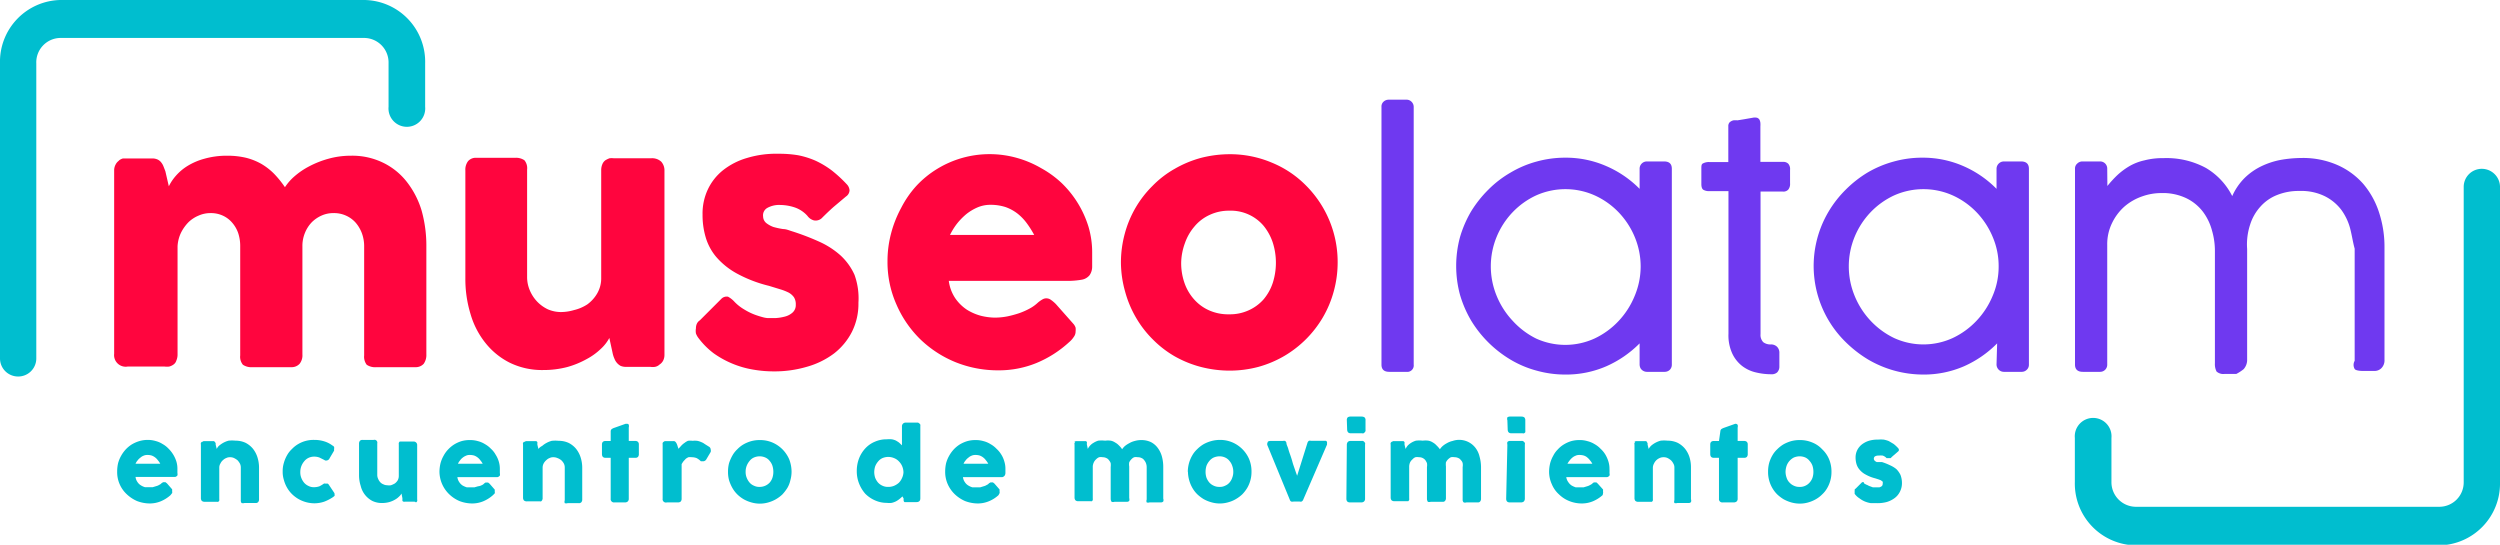 <svg id="Layer_1" data-name="Layer 1" xmlns="http://www.w3.org/2000/svg" viewBox="0 0 166 36.17"><defs><style>.cls-1{fill:#ff053e;}.cls-2{fill:#6f39f0;}.cls-3{fill:#00becf;}</style></defs><title>museo_latam_logo_A</title><path class="cls-1" d="M9.87,12.47a.73.73,0,0,1,.3-.16l.3,0h1.65a.86.86,0,0,1,.34.07.65.65,0,0,1,.24.19,1,1,0,0,1,.16.28l.12.31.23,1a3.17,3.17,0,0,1,.47-.7,3.35,3.35,0,0,1,.77-.65,4.25,4.25,0,0,1,1.12-.48,5.41,5.41,0,0,1,1.53-.2,5.31,5.31,0,0,1,1.25.14,4.09,4.09,0,0,1,1,.4,4.13,4.13,0,0,1,.85.66,6.64,6.64,0,0,1,.72.89,3.49,3.49,0,0,1,.62-.71,5,5,0,0,1,1-.68,6.34,6.34,0,0,1,1.27-.5,5.46,5.46,0,0,1,1.48-.2,4.67,4.67,0,0,1,2.18.48A4.47,4.47,0,0,1,29,13.85,5.8,5.8,0,0,1,30,15.79a8.65,8.65,0,0,1,.31,2.37v7.16a1,1,0,0,1-.18.63.72.72,0,0,1-.57.22H27a1,1,0,0,1-.65-.16.88.88,0,0,1-.17-.62V18.16a2.5,2.5,0,0,0-.15-.88,2.31,2.31,0,0,0-.41-.7,1.87,1.87,0,0,0-.64-.47,1.91,1.91,0,0,0-.84-.17,1.88,1.88,0,0,0-.78.16,2.15,2.15,0,0,0-.66.45,2.21,2.21,0,0,0-.45.7,2.27,2.27,0,0,0-.17.91v7.16a.9.9,0,0,1-.19.63.72.72,0,0,1-.57.22H18.77a1,1,0,0,1-.64-.16.83.83,0,0,1-.18-.62V18.16a2.75,2.75,0,0,0-.13-.88,2.1,2.1,0,0,0-.4-.7,1.79,1.79,0,0,0-.62-.47,1.87,1.87,0,0,0-.83-.17,1.9,1.9,0,0,0-.77.16,2.15,2.15,0,0,0-.68.44,2.77,2.77,0,0,0-.5.7,2.39,2.39,0,0,0-.23.9v7.22a1,1,0,0,1-.08.37.5.5,0,0,1-.21.28.8.8,0,0,1-.27.12,1.19,1.19,0,0,1-.29,0H10.47a.77.77,0,0,1-.89-.85V13.09a.8.8,0,0,1,.1-.38.66.66,0,0,1,.25-.27Z" transform="translate(-2 -1.79)"/><path class="cls-1" d="M45.79,26a.61.61,0,0,1-.3.15,1,1,0,0,1-.3,0H43.54a.89.89,0,0,1-.34-.07.92.92,0,0,1-.4-.47,1.73,1.73,0,0,1-.11-.32l-.23-1.06a2.68,2.68,0,0,1-.55.71,4.23,4.23,0,0,1-.95.69,5.88,5.88,0,0,1-1.29.53,6.2,6.2,0,0,1-1.6.2,4.89,4.89,0,0,1-2.21-.48,4.81,4.81,0,0,1-1.62-1.31,5.5,5.5,0,0,1-1-1.94,7.94,7.94,0,0,1-.34-2.37V13.11a.94.94,0,0,1,.18-.62.68.68,0,0,1,.57-.22h2.53a1,1,0,0,1,.64.16.82.82,0,0,1,.18.62v7.13a2.25,2.25,0,0,0,.18.89,2.49,2.49,0,0,0,.49.75,2.43,2.43,0,0,0,.71.51,2.19,2.19,0,0,0,.87.18,3.1,3.1,0,0,0,.86-.13A2.78,2.78,0,0,0,41,22a2.37,2.37,0,0,0,.65-.72,2,2,0,0,0,.27-1.05V13.08a1,1,0,0,1,.07-.37.61.61,0,0,1,.21-.28,1.62,1.62,0,0,1,.27-.13,1.23,1.23,0,0,1,.29,0h2.47a.88.88,0,0,1,.68.23.87.87,0,0,1,.21.61V25.36a.82.82,0,0,1-.09.38.68.68,0,0,1-.26.27Z" transform="translate(-2 -1.79)"/><path class="cls-1" d="M50.78,21.84a3,3,0,0,0,.64.5,4.06,4.06,0,0,0,.66.33,5.81,5.81,0,0,0,.56.18,1.65,1.65,0,0,0,.33.06l.53,0a3.09,3.09,0,0,0,.62-.1,1.2,1.2,0,0,0,.51-.27.66.66,0,0,0,.21-.52.87.87,0,0,0-.12-.49,1.07,1.07,0,0,0-.35-.31,3.44,3.44,0,0,0-.56-.22l-.75-.23a8.78,8.78,0,0,1-2.17-.84,4.93,4.93,0,0,1-1.35-1.1,3.6,3.6,0,0,1-.69-1.31,5.14,5.14,0,0,1-.2-1.48A3.76,3.76,0,0,1,49,14.37a3.59,3.59,0,0,1,1-1.27,4.66,4.66,0,0,1,1.6-.82A6.66,6.66,0,0,1,53.7,12,7.47,7.47,0,0,1,55,12.1a5.5,5.5,0,0,1,1.15.36,5.94,5.94,0,0,1,1.07.64,8.62,8.62,0,0,1,1,.92.65.65,0,0,1,.19.41.52.52,0,0,1-.24.41l-.82.69c-.26.23-.52.48-.8.76a.58.58,0,0,1-.26.13.57.57,0,0,1-.26,0,.8.8,0,0,1-.23-.11.85.85,0,0,1-.19-.19,2,2,0,0,0-.88-.57,3.15,3.15,0,0,0-.92-.15,1.62,1.62,0,0,0-.85.19.56.56,0,0,0-.29.57.58.58,0,0,0,.21.44,1.74,1.74,0,0,0,.47.26A5.08,5.08,0,0,0,54,17c.21,0,.4.09.57.14a16.33,16.33,0,0,1,1.81.69,5.49,5.49,0,0,1,1.42.91,3.94,3.94,0,0,1,.94,1.3A4.59,4.59,0,0,1,59,21.89a4.15,4.15,0,0,1-.43,1.93,4.26,4.26,0,0,1-1.19,1.44,5.44,5.44,0,0,1-1.79.88,7.59,7.59,0,0,1-2.22.31A8,8,0,0,1,52,26.33a6.33,6.33,0,0,1-2.61-1.08,5.06,5.06,0,0,1-1-1,1.14,1.14,0,0,1-.18-.32,1,1,0,0,1,0-.34.73.73,0,0,1,.06-.3.55.55,0,0,1,.2-.23l1.41-1.41a.5.5,0,0,1,.46-.16A1.63,1.63,0,0,1,50.78,21.84Z" transform="translate(-2 -1.79)"/><path class="cls-1" d="M73,24.5a7.38,7.38,0,0,1-2.17,1.39,6.6,6.6,0,0,1-2.54.49,7.51,7.51,0,0,1-2.84-.54,7.38,7.38,0,0,1-2.34-1.52A7.27,7.27,0,0,1,61.52,22a6.92,6.92,0,0,1-.59-2.85,7.21,7.21,0,0,1,.24-1.87,7.54,7.54,0,0,1,.67-1.69,6.69,6.69,0,0,1,1-1.45,6.5,6.5,0,0,1,1.38-1.13,6.7,6.7,0,0,1,1.66-.73,6.7,6.7,0,0,1,3.66,0,6.88,6.88,0,0,1,1.6.68,6.65,6.65,0,0,1,1.37,1,6.81,6.81,0,0,1,1.77,2.9,6,6,0,0,1,.24,1.7c0,.38,0,.69,0,.93a1,1,0,0,1-.17.57.85.85,0,0,1-.51.3,5.32,5.32,0,0,1-1,.08H65a2.68,2.68,0,0,0,.44,1.17,2.88,2.88,0,0,0,.77.75,3.44,3.44,0,0,0,.93.4,4,4,0,0,0,.93.12,4.45,4.45,0,0,0,.81-.08,6.87,6.87,0,0,0,.81-.22,4.62,4.62,0,0,0,.71-.32,2.5,2.5,0,0,0,.52-.38,2.09,2.09,0,0,1,.3-.21.5.5,0,0,1,.27-.07.51.51,0,0,1,.29.1,2.35,2.35,0,0,1,.33.28l1.16,1.31a.71.71,0,0,1,.15.26,1,1,0,0,1,0,.24.59.59,0,0,1-.12.37A1.53,1.53,0,0,1,73,24.5Zm-5.26-9.11a2.16,2.16,0,0,0-.83.17,3.25,3.25,0,0,0-.75.45,4.31,4.31,0,0,0-.63.65,4.36,4.36,0,0,0-.45.73h5.59a6.24,6.24,0,0,0-.5-.79,3.32,3.32,0,0,0-.61-.63,2.86,2.86,0,0,0-.79-.43A3.2,3.2,0,0,0,67.75,15.39Z" transform="translate(-2 -1.79)"/><path class="cls-1" d="M76.43,19.23a7.32,7.32,0,0,1,.26-1.94,7,7,0,0,1,1.84-3.16A6.5,6.5,0,0,1,80,13a7.27,7.27,0,0,1,1.72-.72,7.68,7.68,0,0,1,1.93-.25,7.11,7.11,0,0,1,2.8.56,6.81,6.81,0,0,1,2.27,1.52,7.18,7.18,0,0,1,2.1,5.1,7.25,7.25,0,0,1-.26,1.93,7.1,7.1,0,0,1-.72,1.72,7.19,7.19,0,0,1-2.57,2.57,7.2,7.2,0,0,1-1.71.72,7.46,7.46,0,0,1-1.91.25,7.68,7.68,0,0,1-1.93-.25A7.27,7.27,0,0,1,80,25.45a6.85,6.85,0,0,1-1.45-1.12,6.93,6.93,0,0,1-1.12-1.45,7.1,7.1,0,0,1-.72-1.72A7.25,7.25,0,0,1,76.43,19.23Zm4,0a4,4,0,0,0,.22,1.35,3.2,3.2,0,0,0,.64,1.09,2.9,2.9,0,0,0,1,.73,3.11,3.11,0,0,0,1.32.26,3,3,0,0,0,1.29-.26,2.92,2.92,0,0,0,1-.73,3.31,3.31,0,0,0,.61-1.09,4.41,4.41,0,0,0,0-2.69,3.52,3.52,0,0,0-.61-1.11,2.85,2.85,0,0,0-2.26-1,3,3,0,0,0-1.32.28,2.85,2.85,0,0,0-1,.76,3.4,3.4,0,0,0-.64,1.11A4,4,0,0,0,80.43,19.23Z" transform="translate(-2 -1.79)"/><path class="cls-2" d="M95.87,26a.43.43,0,0,1-.49.48H94.25c-.35,0-.52-.16-.52-.48V8.89a.43.43,0,0,1,.14-.35.48.48,0,0,1,.34-.13h1.15a.46.46,0,0,1,.37.14.48.48,0,0,1,.14.34Z" transform="translate(-2 -1.79)"/><path class="cls-2" d="M110.87,24.59a7.2,7.2,0,0,1-2.21,1.52,6.69,6.69,0,0,1-2.73.55,7,7,0,0,1-1.9-.26,6.82,6.82,0,0,1-1.73-.73,7.64,7.64,0,0,1-2.62-2.6,7.51,7.51,0,0,1-.74-1.72,7.35,7.35,0,0,1,0-3.8,7.51,7.51,0,0,1,.74-1.72,7.72,7.72,0,0,1,1.15-1.45,7,7,0,0,1,1.47-1.13,6.9,6.9,0,0,1,1.72-.73,7.1,7.1,0,0,1,1.91-.26,6.7,6.7,0,0,1,2.73.56,7,7,0,0,1,2.21,1.51V13a.48.48,0,0,1,.48-.49h1.14c.35,0,.52.16.52.49V26a.48.48,0,0,1-.14.35.49.49,0,0,1-.35.13h-1.14a.5.5,0,0,1-.45-.24.58.58,0,0,1-.06-.26Zm.07-5.08a5.1,5.1,0,0,0-.4-2,5.3,5.3,0,0,0-1.07-1.63,5.14,5.14,0,0,0-1.59-1.12,4.77,4.77,0,0,0-3.87,0,5.17,5.17,0,0,0-1.57,1.12,5.27,5.27,0,0,0-1.06,1.63,5.15,5.15,0,0,0,0,3.93,5.37,5.37,0,0,0,1.06,1.65A5.26,5.26,0,0,0,104,24.27a4.67,4.67,0,0,0,3.87,0,5.23,5.23,0,0,0,1.59-1.15,5.39,5.39,0,0,0,1.07-1.65A5.09,5.09,0,0,0,110.94,19.51Z" transform="translate(-2 -1.79)"/><path class="cls-2" d="M119.6,26.64a4.29,4.29,0,0,1-1-.12,2.38,2.38,0,0,1-.91-.42,2.26,2.26,0,0,1-.66-.82,2.89,2.89,0,0,1-.26-1.33V14.48H115.5a.72.72,0,0,1-.4-.09c-.08-.05-.13-.18-.13-.38V13c0-.2,0-.32.13-.37a.83.83,0,0,1,.4-.08h1.26V10.18a.37.37,0,0,1,.08-.26.57.57,0,0,1,.26-.14,1.65,1.65,0,0,1,.27,0l.43-.07.57-.1a.68.68,0,0,1,.3,0,.3.3,0,0,1,.16.13.65.65,0,0,1,.06.21,1.77,1.77,0,0,1,0,.24v2.35h1.49a.46.46,0,0,1,.36.12.54.54,0,0,1,.12.41v.89a.59.59,0,0,1-.12.42.43.43,0,0,1-.36.13H118.9v9.46a.69.69,0,0,0,.18.54.78.78,0,0,0,.51.15.57.57,0,0,1,.4.15.56.56,0,0,1,.16.43v.88a.54.54,0,0,1-.15.4A.55.55,0,0,1,119.6,26.64Z" transform="translate(-2 -1.79)"/><path class="cls-2" d="M134.61,24.59a7.16,7.16,0,0,1-2.2,1.52,6.69,6.69,0,0,1-2.73.55,7.23,7.23,0,0,1-3.64-1,8,8,0,0,1-1.47-1.14,7.07,7.07,0,0,1-1.14-8.7,7.29,7.29,0,0,1,1.14-1.45A7.58,7.58,0,0,1,126,13.25a7.14,7.14,0,0,1,1.73-.73,7,7,0,0,1,1.91-.26,6.7,6.7,0,0,1,2.73.56,7,7,0,0,1,2.2,1.51V13a.49.49,0,0,1,.49-.49h1.14c.34,0,.52.16.52.49V26a.45.45,0,0,1-.15.35.47.47,0,0,1-.34.13h-1.15a.49.49,0,0,1-.51-.5Zm.1-5.08a4.92,4.92,0,0,0-.4-2,5.3,5.3,0,0,0-1.07-1.63,5.14,5.14,0,0,0-1.59-1.12,4.77,4.77,0,0,0-3.87,0,5.17,5.17,0,0,0-1.57,1.12,5.27,5.27,0,0,0-1.06,1.63,5.15,5.15,0,0,0,0,3.93,5.37,5.37,0,0,0,1.06,1.65,5.26,5.26,0,0,0,1.57,1.15,4.67,4.67,0,0,0,3.87,0,5.23,5.23,0,0,0,1.59-1.15,5.39,5.39,0,0,0,1.07-1.65A4.91,4.91,0,0,0,134.71,19.51Z" transform="translate(-2 -1.79)"/><path class="cls-2" d="M141.93,14.14a7.62,7.62,0,0,1,.66-.72,4.64,4.64,0,0,1,.79-.59,3.46,3.46,0,0,1,1-.39,4.76,4.76,0,0,1,1.27-.15,5.5,5.5,0,0,1,2.82.65,4.53,4.53,0,0,1,1.75,1.87,4,4,0,0,1,.8-1.18,4.18,4.18,0,0,1,1.09-.78,5.18,5.18,0,0,1,1.31-.44,8.24,8.24,0,0,1,1.42-.13,5.69,5.69,0,0,1,2.37.47A4.92,4.92,0,0,1,158.92,14a5.57,5.57,0,0,1,1.05,1.9,7.32,7.32,0,0,1,.36,2.32v7.45a.73.73,0,0,1-.2.56.63.63,0,0,1-.48.19h-.78s-.44,0-.52-.13a.54.54,0,0,1,0-.54V18.3c-.12-.43-.18-.88-.3-1.34a3.73,3.73,0,0,0-.59-1.24,3.12,3.12,0,0,0-1.09-.9,3.53,3.53,0,0,0-1.67-.35,3.83,3.83,0,0,0-1.48.26,2.9,2.9,0,0,0-1.11.76,3.21,3.21,0,0,0-.7,1.21,4.2,4.2,0,0,0-.2,1.62v7.42a.94.94,0,0,1-.23.56,2.87,2.87,0,0,1-.49.32h-.78a.68.68,0,0,1-.53-.16,1.08,1.08,0,0,1-.11-.55V18.45a4.82,4.82,0,0,0-.19-1.34,3.64,3.64,0,0,0-.59-1.24,3.07,3.07,0,0,0-1.1-.91,3.6,3.6,0,0,0-1.68-.35,3.77,3.77,0,0,0-1.27.22,3.6,3.6,0,0,0-1.16.66,3.47,3.47,0,0,0-.83,1.09,3.18,3.18,0,0,0-.33,1.47V26a.47.47,0,0,1-.48.48h-1.14c-.34,0-.52-.16-.52-.48V13a.43.43,0,0,1,.15-.35.48.48,0,0,1,.34-.14h1.15a.47.47,0,0,1,.44.24.48.48,0,0,1,.06.26Z" transform="translate(-2 -1.79)"/><path class="cls-3" d="M13.32,34.67a2.32,2.32,0,0,1-.63.4,1.93,1.93,0,0,1-.75.15,2.41,2.41,0,0,1-.84-.16,2.37,2.37,0,0,1-.68-.45,2,2,0,0,1-.64-1.51,2.51,2.51,0,0,1,.06-.55,2.1,2.1,0,0,1,.2-.49,2.24,2.24,0,0,1,.31-.43,2.06,2.06,0,0,1,.4-.33,2.24,2.24,0,0,1,.5-.22A1.93,1.93,0,0,1,11.8,31a1.81,1.81,0,0,1,.52.07,1.63,1.63,0,0,1,.47.2,1.66,1.66,0,0,1,.4.31,2.07,2.07,0,0,1,.52.85,1.61,1.61,0,0,1,.07.49v.28a.34.34,0,0,1,0,.16.28.28,0,0,1-.15.1l-.31,0H11a.73.73,0,0,0,.13.34.69.69,0,0,0,.23.22,1.11,1.11,0,0,0,.27.12l.27,0,.24,0,.23-.07a.67.67,0,0,0,.21-.09.37.37,0,0,0,.15-.11l.1-.06.07,0,.09,0,.1.08.34.39a.25.25,0,0,1,0,.07.17.17,0,0,1,0,.07.2.2,0,0,1,0,.11ZM11.78,32a.56.56,0,0,0-.25.05.67.67,0,0,0-.21.13.86.86,0,0,0-.19.19.8.8,0,0,0-.13.21h1.64a1.21,1.21,0,0,0-.15-.22.89.89,0,0,0-.41-.32A.91.91,0,0,0,11.78,32Z" transform="translate(-2 -1.79)"/><path class="cls-3" d="M15.44,31.13a.2.2,0,0,1,.09-.05h.57l.1,0a.2.2,0,0,1,.07.06.35.35,0,0,1,.05.08l0,.09.07.29a.69.69,0,0,1,.15-.21,1.85,1.85,0,0,1,.27-.19,1.58,1.58,0,0,1,.37-.15,2.16,2.16,0,0,1,.46,0,1.56,1.56,0,0,1,.66.14,1.54,1.54,0,0,1,.49.39,1.77,1.77,0,0,1,.3.56,2.28,2.28,0,0,1,.11.7v2.1a.27.27,0,0,1-.06.19.2.2,0,0,1-.16.06h-.75a.32.32,0,0,1-.19,0,.27.27,0,0,1-.05-.19V32.83a.58.58,0,0,0-.06-.26,1.12,1.12,0,0,0-.16-.22,1.2,1.2,0,0,0-.24-.15.59.59,0,0,0-.27-.05.5.5,0,0,0-.23.05.64.64,0,0,0-.22.14.62.62,0,0,0-.17.22.5.5,0,0,0-.08.27v2.08a.6.6,0,0,1,0,.12.27.27,0,0,1-.07.08.11.11,0,0,1-.07,0h-.81a.31.31,0,0,1-.21-.06.29.29,0,0,1-.06-.19V31.31a.2.2,0,0,1,0-.11.2.2,0,0,1,.08-.08Z" transform="translate(-2 -1.79)"/><path class="cls-3" d="M23.51,33.9a.18.18,0,0,1,.09,0h.06l.1,0a.3.3,0,0,1,.09.1l.36.54a.33.33,0,0,1,0,.06.11.11,0,0,1,0,0,.16.16,0,0,1,0,.12l-.1.08a2.89,2.89,0,0,1-.58.3,2.08,2.08,0,0,1-.66.11,2.17,2.17,0,0,1-1.06-.29,2.22,2.22,0,0,1-.42-.32,2,2,0,0,1-.33-.43,2.1,2.1,0,0,1-.21-.51,1.77,1.77,0,0,1-.08-.56,1.89,1.89,0,0,1,.08-.58,2.21,2.21,0,0,1,.21-.5,1.7,1.7,0,0,1,.33-.42,1.91,1.91,0,0,1,.42-.33A2,2,0,0,1,22.87,31a2.15,2.15,0,0,1,.64.09,1.73,1.73,0,0,1,.56.28h0a.25.25,0,0,1,.11.09.24.24,0,0,1,0,.15.26.26,0,0,1,0,.11l-.29.49a.25.25,0,0,1-.22.16l-.07,0-.09-.05-.3-.15a1,1,0,0,0-.35-.06.87.87,0,0,0-.37.08.8.8,0,0,0-.29.23,1.13,1.13,0,0,0-.19.32,1.09,1.09,0,0,0-.07.4,1,1,0,0,0,.07.39,1.13,1.13,0,0,0,.19.32.86.86,0,0,0,.29.21.75.75,0,0,0,.37.08,1.07,1.07,0,0,0,.35-.06A2.19,2.19,0,0,0,23.51,33.9Z" transform="translate(-2 -1.79)"/><path class="cls-3" d="M29.55,35.1a.12.12,0,0,1-.08,0h-.58a.16.16,0,0,1-.1,0,.18.18,0,0,1-.07-.05l0-.08,0-.1-.06-.31a.78.78,0,0,1-.17.21,1.18,1.18,0,0,1-.27.2,1.61,1.61,0,0,1-.38.16,1.8,1.8,0,0,1-.48.06,1.44,1.44,0,0,1-.64-.14,1.52,1.52,0,0,1-.77-1,2.28,2.28,0,0,1-.11-.7v-2.1a.29.29,0,0,1,.06-.19.22.22,0,0,1,.17-.06h.74a.19.19,0,0,1,.24.23v2.09a.63.63,0,0,0,.06.27.74.74,0,0,0,.14.22.52.52,0,0,0,.21.14.54.54,0,0,0,.25.06.77.77,0,0,0,.25,0,1.51,1.51,0,0,0,.26-.12.77.77,0,0,0,.19-.21.62.62,0,0,0,.07-.31V31.31a.43.43,0,0,1,0-.11.35.35,0,0,1,.06-.09s.06,0,.09,0h.81a.23.23,0,0,1,.26.25v3.59a.24.24,0,0,1,0,.12.2.2,0,0,1-.08.08Z" transform="translate(-2 -1.79)"/><path class="cls-3" d="M34.73,34.67a2.32,2.32,0,0,1-.63.4,1.93,1.93,0,0,1-.75.15,2.37,2.37,0,0,1-.84-.16,2.24,2.24,0,0,1-.68-.45,2.11,2.11,0,0,1-.65-1.51,2.51,2.51,0,0,1,.07-.55,2.1,2.1,0,0,1,.2-.49,1.88,1.88,0,0,1,.31-.43,2.06,2.06,0,0,1,.4-.33,2.16,2.16,0,0,1,.49-.22,2,2,0,0,1,.56-.07,1.81,1.81,0,0,1,.52.07,1.63,1.63,0,0,1,.47.2,1.66,1.66,0,0,1,.4.31,1.48,1.48,0,0,1,.31.39,1.75,1.75,0,0,1,.21.46,1.61,1.61,0,0,1,.07.49v.28a.34.34,0,0,1,0,.16.28.28,0,0,1-.15.1l-.31,0H32.37a.73.73,0,0,0,.13.34.77.77,0,0,0,.22.22,1.39,1.39,0,0,0,.28.12l.27,0,.23,0,.24-.07A.67.67,0,0,0,34,34a.37.37,0,0,0,.15-.11l.09-.06.08,0,.09,0,.1.08.34.39a.25.25,0,0,1,0,.07.17.17,0,0,1,0,.07.2.2,0,0,1,0,.11ZM33.19,32a.53.53,0,0,0-.25.05.85.85,0,0,0-.22.13.81.81,0,0,0-.18.19.8.8,0,0,0-.13.21h1.64a1.21,1.21,0,0,0-.15-.22.89.89,0,0,0-.41-.32A1,1,0,0,0,33.19,32Z" transform="translate(-2 -1.79)"/><path class="cls-3" d="M36.85,31.13a.14.14,0,0,1,.08-.05h.58l.1,0s0,0,.07.06a.3.3,0,0,1,0,.08l0,.09.07.29A.69.69,0,0,1,38,31.4a1.43,1.43,0,0,1,.27-.19,1.58,1.58,0,0,1,.37-.15,2.16,2.16,0,0,1,.46,0,1.56,1.56,0,0,1,.66.14,1.54,1.54,0,0,1,.49.39,1.77,1.77,0,0,1,.3.56,2.28,2.28,0,0,1,.11.7v2.1a.27.27,0,0,1-.06.19.21.21,0,0,1-.17.06h-.74a.32.32,0,0,1-.19,0,.27.27,0,0,1,0-.19V32.83a.58.58,0,0,0-.06-.26.87.87,0,0,0-.17-.22A.91.91,0,0,0,39,32.2a.65.65,0,0,0-.27-.05.5.5,0,0,0-.23.05.64.64,0,0,0-.22.14.79.79,0,0,0-.18.22.6.6,0,0,0-.07.27v2.08A.6.6,0,0,1,38,35a.27.27,0,0,1-.07.08.11.11,0,0,1-.07,0H37a.29.29,0,0,1-.21-.06.29.29,0,0,1-.06-.19V31.31a.2.2,0,0,1,0-.11.27.27,0,0,1,.07-.08Z" transform="translate(-2 -1.79)"/><path class="cls-3" d="M42.55,30.44a.19.19,0,0,1,.07-.16.67.67,0,0,1,.19-.09l.73-.26h.06c.07,0,.13,0,.15.07a.34.34,0,0,1,0,.18v.89h.44a.24.24,0,0,1,.17.06.24.24,0,0,1,.06.18v.62a.28.28,0,0,1-.06.2.24.24,0,0,1-.17.06h-.44V34.9a.24.24,0,0,1-.07.19.27.27,0,0,1-.19.06H42.8a.22.22,0,0,1-.25-.25V32.19h-.33c-.17,0-.25-.08-.25-.26v-.62c0-.16.08-.24.25-.24h.33Z" transform="translate(-2 -1.79)"/><path class="cls-3" d="M46,31.31a.36.36,0,0,1,0-.11.2.2,0,0,1,.06-.07l.08-.05h.58a.15.15,0,0,1,.13.05.36.36,0,0,1,.08.12.76.76,0,0,1,.06.16l.06.18.19-.21a1.18,1.18,0,0,1,.21-.18,1.09,1.09,0,0,1,.23-.14,1,1,0,0,1,.3,0,1.47,1.47,0,0,1,.31,0,1.12,1.12,0,0,1,.26.08.94.94,0,0,1,.24.13l.27.17a.23.23,0,0,1,.13.2.29.29,0,0,1,0,.16l-.29.49a.25.25,0,0,1-.22.13l-.14,0a1.2,1.2,0,0,0-.28-.21.88.88,0,0,0-.33-.06.73.73,0,0,0-.22,0,1,1,0,0,0-.17.1l-.15.16a1.74,1.74,0,0,0-.13.2V34.9a.27.27,0,0,1-.06.19.27.27,0,0,1-.2.06h-.72A.22.22,0,0,1,46,34.9Z" transform="translate(-2 -1.79)"/><path class="cls-3" d="M50.34,33.12a2.25,2.25,0,0,1,.07-.58,2.81,2.81,0,0,1,.22-.5,1.7,1.7,0,0,1,.33-.42,1.91,1.91,0,0,1,.42-.33,2.28,2.28,0,0,1,.51-.21,2.12,2.12,0,0,1,.57-.07,2.07,2.07,0,0,1,.82.16,2.14,2.14,0,0,1,.67.45,2.2,2.2,0,0,1,.45.66,2.32,2.32,0,0,1,.16.84,2.1,2.1,0,0,1-.08.56,1.75,1.75,0,0,1-.2.51,2.88,2.88,0,0,1-.33.43,2.29,2.29,0,0,1-.43.32,2.21,2.21,0,0,1-.5.21,2,2,0,0,1-1.13,0,2.28,2.28,0,0,1-.51-.21,2.22,2.22,0,0,1-.42-.32,2,2,0,0,1-.33-.43,2.61,2.61,0,0,1-.22-.51A2.1,2.1,0,0,1,50.34,33.12Zm1.17,0a1,1,0,0,0,.07.39,1.13,1.13,0,0,0,.19.32.78.78,0,0,0,.29.21.8.8,0,0,0,.39.08.9.9,0,0,0,.66-.29.92.92,0,0,0,.18-.32,1.23,1.23,0,0,0,.06-.39,1.34,1.34,0,0,0-.06-.4.92.92,0,0,0-.18-.32.73.73,0,0,0-.29-.23.91.91,0,0,0-.37-.08.93.93,0,0,0-.39.08.73.73,0,0,0-.29.23,1.13,1.13,0,0,0-.19.32A1.09,1.09,0,0,0,51.51,33.12Z" transform="translate(-2 -1.79)"/><path class="cls-3" d="M61.92,34.75a1.62,1.62,0,0,1-.19.17,1.43,1.43,0,0,1-.24.16,1.33,1.33,0,0,1-.28.1,1.13,1.13,0,0,1-.32,0,1.91,1.91,0,0,1-.8-.17,2.08,2.08,0,0,1-.64-.44,2.33,2.33,0,0,1-.41-.68,2.21,2.21,0,0,1-.15-.82,2.32,2.32,0,0,1,.15-.84,2.1,2.1,0,0,1,.41-.66,1.81,1.81,0,0,1,.64-.45,1.91,1.91,0,0,1,.8-.16,1.69,1.69,0,0,1,.33,0,1.12,1.12,0,0,1,.26.08,2.11,2.11,0,0,1,.22.14l.19.18V30.1a.24.24,0,0,1,.07-.18.25.25,0,0,1,.18-.07h.73l.09,0,.08.05.07.08a.36.36,0,0,1,0,.1v4.8c0,.17-.09.25-.26.25h-.73s0,0-.06,0A.15.15,0,0,1,62,35a1.17,1.17,0,0,1,0-.11Zm-1.87-1.63a1.23,1.23,0,0,0,.06.39,1.13,1.13,0,0,0,.19.32.86.86,0,0,0,.29.21.84.84,0,0,0,.38.08,1,1,0,0,0,.39-.07,1.16,1.16,0,0,0,.32-.2,1,1,0,0,0,.21-.31,1,1,0,0,0,.1-.38v0a1.1,1.1,0,0,0-.08-.4,1,1,0,0,0-.21-.32.86.86,0,0,0-.33-.23,1,1,0,0,0-.4-.08,1,1,0,0,0-.38.08.8.8,0,0,0-.29.23,1.13,1.13,0,0,0-.19.32A1.34,1.34,0,0,0,60.05,33.12Z" transform="translate(-2 -1.79)"/><path class="cls-3" d="M68.3,34.67a2.18,2.18,0,0,1-.63.4,1.93,1.93,0,0,1-.75.15,2.41,2.41,0,0,1-.84-.16,2.37,2.37,0,0,1-.68-.45,2.13,2.13,0,0,1-.47-.67,2,2,0,0,1-.17-.84,2.51,2.51,0,0,1,.06-.55,2.1,2.1,0,0,1,.2-.49,2.24,2.24,0,0,1,.31-.43,2.06,2.06,0,0,1,.4-.33,2.24,2.24,0,0,1,.5-.22,2,2,0,0,1,.55-.07,1.81,1.81,0,0,1,.52.07,1.63,1.63,0,0,1,.47.2,1.66,1.66,0,0,1,.4.31,1.76,1.76,0,0,1,.32.39,1.73,1.73,0,0,1,.2.46,1.61,1.61,0,0,1,.07.49v.28a.34.34,0,0,1-.05.16.28.28,0,0,1-.15.1l-.31,0H65.94a.73.73,0,0,0,.13.34.69.69,0,0,0,.23.22,1.11,1.11,0,0,0,.27.12l.27,0,.24,0,.23-.07a.67.67,0,0,0,.21-.09.37.37,0,0,0,.15-.11l.1-.06.07,0,.09,0,.1.08.34.39a.25.25,0,0,1,0,.07.17.17,0,0,1,0,.07.2.2,0,0,1,0,.11ZM66.76,32a.56.56,0,0,0-.25.05.67.67,0,0,0-.21.13.86.86,0,0,0-.19.19.8.8,0,0,0-.13.21h1.64a1.21,1.21,0,0,0-.15-.22.89.89,0,0,0-.41-.32A.91.91,0,0,0,66.76,32Z" transform="translate(-2 -1.79)"/><path class="cls-3" d="M73.33,31.13a.2.2,0,0,1,.09-.05H74l.1,0a.2.2,0,0,1,.07.06.35.35,0,0,1,0,.08.36.36,0,0,0,0,.09l.06.29a.85.85,0,0,1,.14-.21.9.9,0,0,1,.23-.19,1.35,1.35,0,0,1,.32-.15,2.09,2.09,0,0,1,.46,0,1.5,1.5,0,0,1,.37,0,.81.81,0,0,1,.29.12,1,1,0,0,1,.25.19,1.43,1.43,0,0,1,.22.26,1.06,1.06,0,0,1,.18-.21,1.62,1.62,0,0,1,.29-.19,1.37,1.37,0,0,1,.37-.15,1.56,1.56,0,0,1,.44-.06,1.47,1.47,0,0,1,.64.14,1.3,1.3,0,0,1,.45.39,1.71,1.71,0,0,1,.27.56,2.63,2.63,0,0,1,.09.7v2.1a.27.27,0,0,1,0,.19.22.22,0,0,1-.17.06h-.74a.3.3,0,0,1-.19,0,.27.27,0,0,1,0-.19V32.8a.75.75,0,0,0-.05-.26.67.67,0,0,0-.12-.2.4.4,0,0,0-.18-.14.53.53,0,0,0-.25-.05.59.59,0,0,0-.23,0,.55.55,0,0,0-.19.14.72.72,0,0,0-.14.2.81.81,0,0,0,0,.27v2.1a.33.33,0,0,1,0,.19.22.22,0,0,1-.17.06H76a.3.3,0,0,1-.19,0s-.06-.09-.06-.19V32.8a1.09,1.09,0,0,0,0-.26.67.67,0,0,0-.12-.2.4.4,0,0,0-.18-.14.52.52,0,0,0-.24-.05.59.59,0,0,0-.23,0,.56.56,0,0,0-.2.14.62.62,0,0,0-.15.2.77.77,0,0,0-.07.26v2.12a.6.6,0,0,1,0,.12.16.16,0,0,1-.06.08.13.13,0,0,1-.08,0h-.81a.27.27,0,0,1-.2-.06.29.29,0,0,1-.06-.19V31.31a.2.2,0,0,1,0-.11.18.18,0,0,1,.07-.08Z" transform="translate(-2 -1.79)"/><path class="cls-3" d="M80.87,33.12a2.25,2.25,0,0,1,.08-.58,2.21,2.21,0,0,1,.21-.5,1.7,1.7,0,0,1,.33-.42,2.18,2.18,0,0,1,.42-.33,2.28,2.28,0,0,1,.51-.21A2.12,2.12,0,0,1,83,31a2.07,2.07,0,0,1,.82.16,2.12,2.12,0,0,1,1.12,1.11,2.13,2.13,0,0,1,.16.84,2.1,2.1,0,0,1-.28,1.07,2.34,2.34,0,0,1-.33.43,2.29,2.29,0,0,1-.43.32,2,2,0,0,1-.5.21,2,2,0,0,1-1.13,0,2.28,2.28,0,0,1-.51-.21,2.59,2.59,0,0,1-.42-.32,2,2,0,0,1-.33-.43,2.25,2.25,0,0,1-.29-1.07Zm1.18,0a1.23,1.23,0,0,0,.06.39,1.13,1.13,0,0,0,.19.32.86.86,0,0,0,.29.21.85.85,0,0,0,.39.08.75.75,0,0,0,.37-.08.78.78,0,0,0,.29-.21.92.92,0,0,0,.18-.32,1,1,0,0,0,.07-.39,1.09,1.09,0,0,0-.07-.4.92.92,0,0,0-.18-.32.73.73,0,0,0-.29-.23.87.87,0,0,0-.37-.08,1,1,0,0,0-.39.08.8.8,0,0,0-.29.23,1.13,1.13,0,0,0-.19.32A1.34,1.34,0,0,0,82.05,33.12Z" transform="translate(-2 -1.79)"/><path class="cls-3" d="M86.17,31.39a.23.23,0,0,1,0-.22c0-.07.09-.1.19-.1h.83a.23.23,0,0,1,.14,0,.19.19,0,0,1,.09.14c0,.11.08.23.12.38s.09.29.14.43.1.3.14.45.09.28.13.4l.11.32.07.19.68-2.17a.28.28,0,0,1,.1-.15.26.26,0,0,1,.14,0h.85l.14,0a.16.16,0,0,1,.07.07.11.11,0,0,1,0,.08.23.23,0,0,1,0,.11L88.52,35a.26.26,0,0,1-.09.09.2.2,0,0,1-.14,0h-.38a.36.36,0,0,1-.18,0,.19.19,0,0,1-.08-.1Z" transform="translate(-2 -1.79)"/><path class="cls-3" d="M91.43,29.7a.27.27,0,0,1,.06-.2.32.32,0,0,1,.18-.05h.75a.35.35,0,0,1,.18.05.23.23,0,0,1,.07.2v.62a.37.37,0,0,1,0,.09.22.22,0,0,1-.05.08.27.27,0,0,1-.08.07.17.17,0,0,1-.1,0h-.75q-.24,0-.24-.27Zm0,1.62a.3.3,0,0,1,.06-.18.23.23,0,0,1,.18-.07h.74a.12.12,0,0,1,.08,0,.2.2,0,0,1,.09.05l.06.08a.17.17,0,0,1,0,.1V34.9a.24.24,0,0,1-.07.19.27.27,0,0,1-.19.06h-.74c-.16,0-.24-.08-.24-.25Z" transform="translate(-2 -1.79)"/><path class="cls-3" d="M94.43,31.13a.14.14,0,0,1,.08-.05h.58l.1,0s0,0,.07.06a.3.3,0,0,1,0,.08l0,.09.07.29a1.2,1.2,0,0,1,.13-.21,1.11,1.11,0,0,1,.23-.19,1.26,1.26,0,0,1,.33-.15,2,2,0,0,1,.45,0,1.4,1.4,0,0,1,.37,0,.79.79,0,0,1,.3.12.92.92,0,0,1,.24.19,2,2,0,0,1,.23.26,1.06,1.06,0,0,1,.18-.21,1.52,1.52,0,0,1,.28-.19,1.31,1.31,0,0,1,.38-.15,1.36,1.36,0,0,1,1.53.47,1.52,1.52,0,0,1,.26.56,2.63,2.63,0,0,1,.1.7v2.1a.27.27,0,0,1-.06.19.18.18,0,0,1-.16.06h-.75a.28.28,0,0,1-.18,0,.23.23,0,0,1-.07-.19V32.8a.75.75,0,0,0,0-.26.41.41,0,0,0-.12-.2.36.36,0,0,0-.18-.14.52.52,0,0,0-.24-.05.67.67,0,0,0-.24,0,.85.85,0,0,0-.19.14.72.72,0,0,0-.14.2,1.17,1.17,0,0,0,0,.27v2.1a.27.27,0,0,1-.06.19.18.18,0,0,1-.16.06H97a.32.32,0,0,1-.19,0s-.06-.09-.06-.19V32.8a.74.74,0,0,0,0-.26,1,1,0,0,0-.11-.2.55.55,0,0,0-.18-.14.52.52,0,0,0-.24-.05.64.64,0,0,0-.24,0,.52.52,0,0,0-.19.14.64.64,0,0,0-.16.2.76.76,0,0,0-.06.26v2.12a.6.6,0,0,1,0,.12l-.06.08-.08,0H94.6a.28.28,0,0,1-.2-.06.29.29,0,0,1-.06-.19V31.31a.2.2,0,0,1,0-.11.27.27,0,0,1,.07-.08Z" transform="translate(-2 -1.79)"/><path class="cls-3" d="M102.09,29.7a.32.32,0,0,1,0-.2.31.31,0,0,1,.19-.05h.75a.35.35,0,0,1,.18.05.27.27,0,0,1,.07.2v.62a.37.37,0,0,1,0,.09.22.22,0,0,1,0,.08.27.27,0,0,1-.08.07.17.17,0,0,1-.1,0h-.75q-.24,0-.24-.27Zm0,1.62a.37.37,0,0,1,0-.18.22.22,0,0,1,.19-.07h.74a.13.13,0,0,1,.08,0,.14.14,0,0,1,.08.05.27.27,0,0,1,.07.08.17.17,0,0,1,0,.1V34.9a.27.27,0,0,1-.07.19.29.29,0,0,1-.19.06h-.74c-.16,0-.24-.08-.24-.25Z" transform="translate(-2 -1.79)"/><path class="cls-3" d="M108.41,34.67a2.32,2.32,0,0,1-.63.4,1.93,1.93,0,0,1-.75.15,2.23,2.23,0,0,1-.83-.16,2.06,2.06,0,0,1-.69-.45,1.85,1.85,0,0,1-.47-.67,2,2,0,0,1-.18-.84,2.51,2.51,0,0,1,.07-.55,2.1,2.1,0,0,1,.2-.49,1.62,1.62,0,0,1,.31-.43,1.8,1.8,0,0,1,.4-.33,2.16,2.16,0,0,1,.49-.22,2,2,0,0,1,.55-.07,1.72,1.72,0,0,1,.52.07,1.68,1.68,0,0,1,.48.2,1.66,1.66,0,0,1,.4.31,1.76,1.76,0,0,1,.32.39,2.13,2.13,0,0,1,.2.46,1.61,1.61,0,0,1,.07.49,2.27,2.27,0,0,1,0,.28.25.25,0,0,1,0,.16.28.28,0,0,1-.15.1l-.32,0H106a.74.74,0,0,0,.14.34.77.77,0,0,0,.22.22,1.59,1.59,0,0,0,.27.12l.28,0,.24,0,.23-.07a.78.78,0,0,0,.21-.09.5.5,0,0,0,.16-.11l.08-.06.08,0,.09,0,.09.08.35.39a.13.13,0,0,1,0,.07.17.17,0,0,1,0,.07.2.2,0,0,1,0,.11A.38.38,0,0,1,108.41,34.67ZM106.86,32a.52.52,0,0,0-.24.05.71.71,0,0,0-.22.13,1.09,1.09,0,0,0-.18.19,1.28,1.28,0,0,0-.14.21h1.65a1.21,1.21,0,0,0-.15-.22,1.11,1.11,0,0,0-.18-.19.65.65,0,0,0-.23-.13A1,1,0,0,0,106.86,32Z" transform="translate(-2 -1.79)"/><path class="cls-3" d="M110.52,31.13a.2.2,0,0,1,.09-.05h.58l.09,0s.06,0,.07.06a.35.35,0,0,1,.05.08l0,.09.07.29a1,1,0,0,1,.16-.21,1.6,1.6,0,0,1,.64-.34,2.16,2.16,0,0,1,.46,0,1.56,1.56,0,0,1,.66.14,1.54,1.54,0,0,1,.49.39,1.77,1.77,0,0,1,.3.56,2.28,2.28,0,0,1,.1.7v2.1a.27.27,0,0,1,0,.19.21.21,0,0,1-.17.06h-.74a.32.32,0,0,1-.19,0,.27.27,0,0,1,0-.19V32.83a.48.48,0,0,0-.07-.26.82.82,0,0,0-.16-.22,1.14,1.14,0,0,0-.23-.15.6.6,0,0,0-.26-.05.56.56,0,0,0-.25.05.74.74,0,0,0-.22.14.73.73,0,0,0-.16.22.61.61,0,0,0-.08.27v2.08a.6.6,0,0,1,0,.12l-.06.08-.08,0h-.82a.28.28,0,0,1-.2-.06.29.29,0,0,1-.06-.19V31.31a.2.2,0,0,1,0-.11.27.27,0,0,1,.07-.08Z" transform="translate(-2 -1.79)"/><path class="cls-3" d="M116.23,30.44a.22.22,0,0,1,.07-.16.85.85,0,0,1,.19-.09l.73-.26h0a.17.17,0,0,1,.16.07.34.34,0,0,1,0,.18v.89h.44a.25.25,0,0,1,.17.06.24.24,0,0,1,.06.18v.62a.28.28,0,0,1-.06.2.25.25,0,0,1-.17.06h-.44V34.9a.24.24,0,0,1-.07.19.29.29,0,0,1-.19.06h-.73a.22.22,0,0,1-.25-.25V32.19h-.33c-.17,0-.25-.08-.25-.26v-.62c0-.16.08-.24.25-.24h.33Z" transform="translate(-2 -1.79)"/><path class="cls-3" d="M119.4,33.12a2.25,2.25,0,0,1,.07-.58,2.21,2.21,0,0,1,.21-.5,1.7,1.7,0,0,1,.33-.42,2.18,2.18,0,0,1,.42-.33,2.49,2.49,0,0,1,.51-.21,2.12,2.12,0,0,1,.57-.07,2.07,2.07,0,0,1,.82.16,1.8,1.8,0,0,1,.66.45,1.92,1.92,0,0,1,.46.66,2.13,2.13,0,0,1,.16.84,2.1,2.1,0,0,1-.28,1.07,1.74,1.74,0,0,1-.34.43,1.94,1.94,0,0,1-.42.32,2.21,2.21,0,0,1-.5.21,2,2,0,0,1-.56.08,2.12,2.12,0,0,1-.57-.08,2.49,2.49,0,0,1-.51-.21,2.59,2.59,0,0,1-.42-.32,2,2,0,0,1-.33-.43,2.1,2.1,0,0,1-.28-1.07Zm1.16,0a1.23,1.23,0,0,0,.07.39.8.8,0,0,0,.19.32.86.86,0,0,0,.29.21.81.81,0,0,0,.38.08.8.8,0,0,0,.39-.08.83.83,0,0,0,.28-.21.94.94,0,0,0,.19-.32,1.23,1.23,0,0,0,.06-.39,1.34,1.34,0,0,0-.06-.4.94.94,0,0,0-.19-.32.77.77,0,0,0-.28-.23.93.93,0,0,0-.39-.08,1,1,0,0,0-.38.08,1,1,0,0,0-.48.55A1.34,1.34,0,0,0,120.56,33.12Z" transform="translate(-2 -1.79)"/><path class="cls-3" d="M125.77,33.88A.9.9,0,0,0,126,34a.88.88,0,0,0,.2.09l.16.06h.25l.18,0a.48.48,0,0,0,.16-.08.19.19,0,0,0,.06-.15.33.33,0,0,0,0-.15l-.12-.09-.16-.06-.22-.07a2.5,2.5,0,0,1-.63-.25,1.31,1.31,0,0,1-.4-.32,1,1,0,0,1-.21-.38,1.56,1.56,0,0,1-.06-.44,1.09,1.09,0,0,1,.11-.48,1.13,1.13,0,0,1,.31-.38,1.54,1.54,0,0,1,.46-.24,2,2,0,0,1,.61-.08,2.25,2.25,0,0,1,.38,0,1.91,1.91,0,0,1,.34.1l.32.19a2.56,2.56,0,0,1,.3.28.21.21,0,0,1,.05.12.16.16,0,0,1-.07.11l-.24.21a2.4,2.4,0,0,0-.24.22l-.07,0h-.08l-.06,0s0,0-.06,0a.62.62,0,0,0-.26-.17,1.47,1.47,0,0,0-.27,0,.44.44,0,0,0-.25.06.19.19,0,0,0,0,.29.41.41,0,0,0,.13.08l.17,0,.17,0a3.9,3.9,0,0,1,.53.21,1.82,1.82,0,0,1,.43.26,1.46,1.46,0,0,1,.27.38,1.5,1.5,0,0,1,.1.55,1.25,1.25,0,0,1-.13.56,1.17,1.17,0,0,1-.34.42,1.66,1.66,0,0,1-.53.27,2.34,2.34,0,0,1-.66.08l-.4,0a1.82,1.82,0,0,1-.4-.11,1.62,1.62,0,0,1-.36-.21,1.14,1.14,0,0,1-.32-.3.41.41,0,0,1,0-.09.44.44,0,0,1,0-.1s0-.06,0-.09a.12.12,0,0,1,.06-.06l.42-.42a.13.13,0,0,1,.13,0A.4.4,0,0,1,125.77,33.88Z" transform="translate(-2 -1.79)"/><path class="cls-3" d="M143.79,38H164a4.1,4.1,0,0,0,4-4.17V14.17A1.21,1.21,0,0,0,166.81,13h0a1.2,1.2,0,0,0-1.22,1.21V33.79A1.62,1.62,0,0,1,164,35.44H143.79a1.63,1.63,0,0,1-1.59-1.65V30.87a1.22,1.22,0,1,0-2.43,0v2.92A4.1,4.1,0,0,0,143.79,38Z" transform="translate(-2 -1.79)"/><path class="cls-3" d="M26.21,1.79H6A4.1,4.1,0,0,0,2,6V25.59a1.2,1.2,0,0,0,1.19,1.2h0a1.2,1.2,0,0,0,1.22-1.2V6A1.62,1.62,0,0,1,6,4.31H26.21A1.63,1.63,0,0,1,27.8,6V8.88a1.22,1.22,0,1,0,2.43,0V6A4.1,4.1,0,0,0,26.21,1.79Z" transform="translate(-2 -1.79)"/></svg>